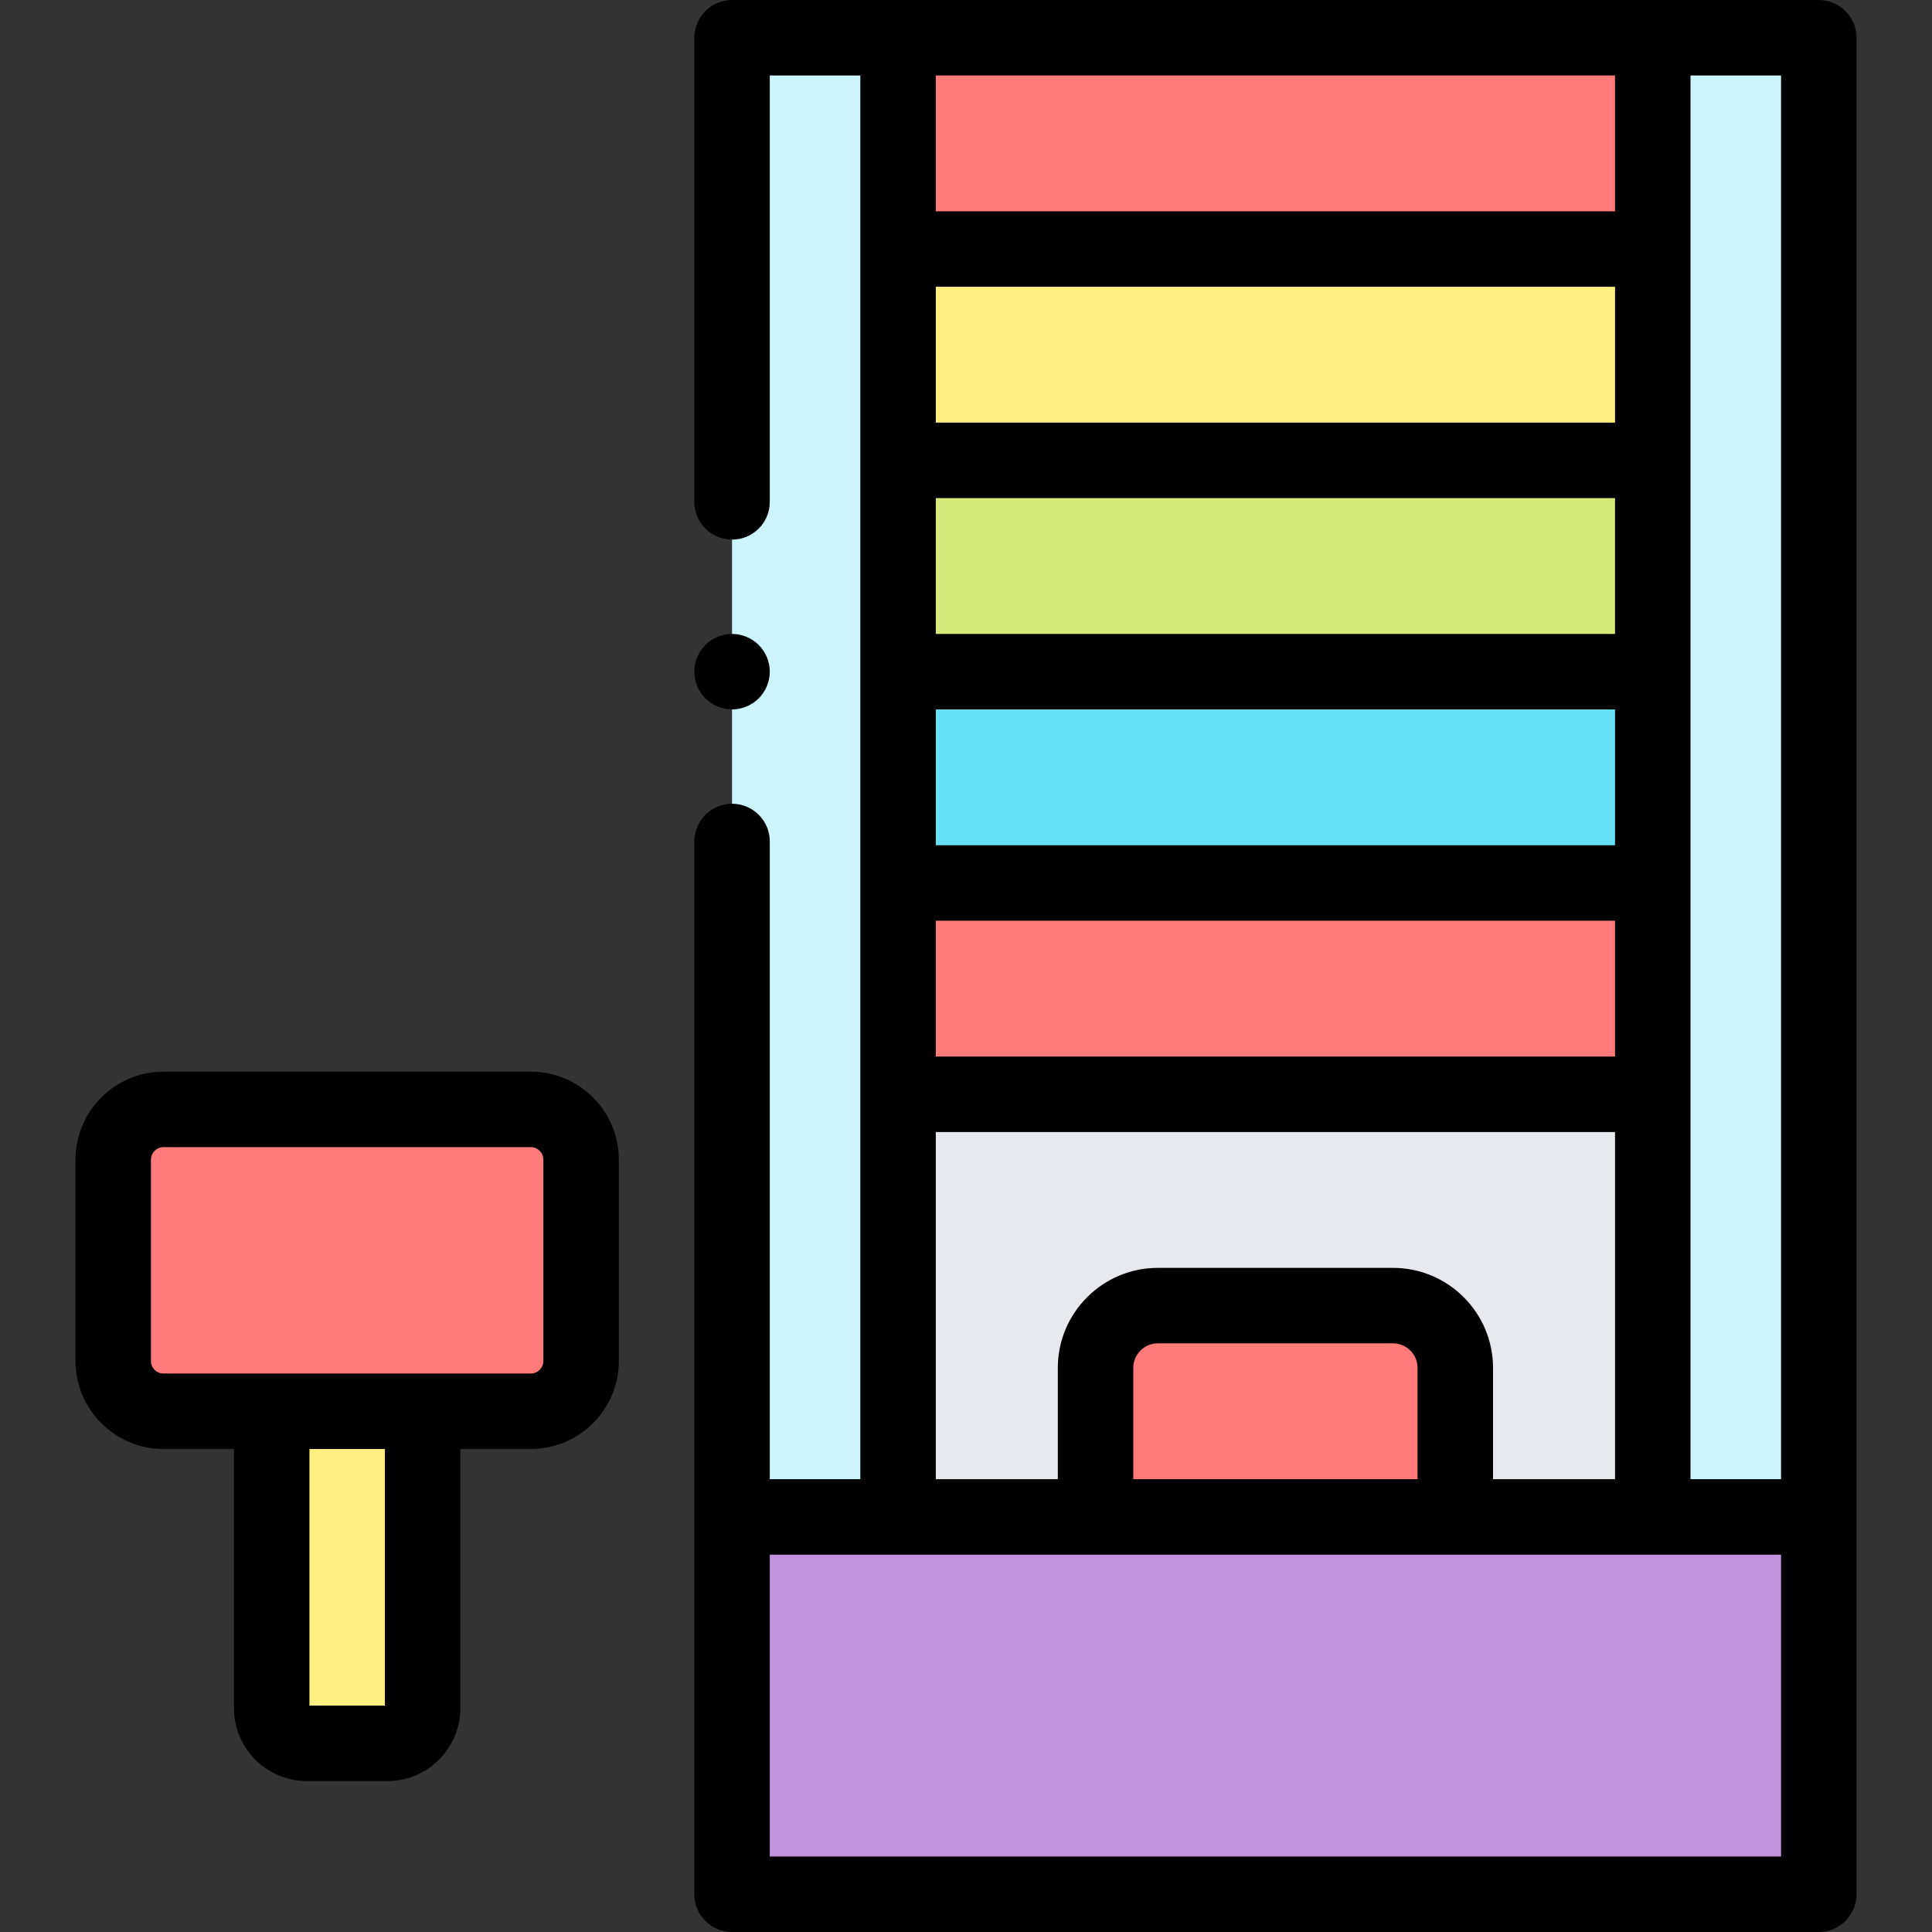 <svg id="Capa_1" enable-background="new 0 0 512 512" height="512" viewBox="0 0 512 512" width="512" xmlns="http://www.w3.org/2000/svg"><rect x="0" y="0" width="512" height="512" fill="#333333" stroke="none"/><g id="XMLID_1523_"><g id="XMLID_2005_"><path id="XMLID_1882_" d="m194 402h288v100h-288z" fill="#c193dc"/><path id="XMLID_1829_" d="m194 10h288v392h-288z" fill="#cbf4fb"/><path id="XMLID_1073_" d="m238 10h200v56h-200z" fill="#ff7b79"/><path id="XMLID_1076_" d="m238 66h200v56h-200z" fill="#ffee80"/><path id="XMLID_1092_" d="m238 122h200v56h-200z" fill="#d5ea79"/><path id="XMLID_1218_" d="m238 178h200v56h-200z" fill="#66e0f7"/><path id="XMLID_1735_" d="m238 234h200v56h-200z" fill="#ff7b79"/><path id="XMLID_1786_" d="m238 290h200v112h-200z" fill="#e7e9ef"/><path id="XMLID_867_" d="m369.167 346h-62.333c-9.113 0-16.5 7.387-16.5 16.5v39.5h95.333v-39.5c0-9.113-7.388-16.5-16.5-16.5z" fill="#ff7b79"/><g id="XMLID_2004_"><path id="XMLID_2003_" d="m43.333 294h97.333c7.364 0 13.333 5.97 13.333 13.333v53.333c0 7.364-5.969 13.333-13.333 13.333h-97.333c-7.363.001-13.333-5.969-13.333-13.332v-53.333c0-7.364 5.97-13.334 13.333-13.334z" fill="#ff7b79"/><path id="XMLID_2002_" d="m102.667 462h-21.334c-5.155 0-9.333-4.179-9.333-9.333v-78.667h40v78.667c0 5.154-4.179 9.333-9.333 9.333z" fill="#ffee80"/></g></g><g id="XMLID_103_"><path id="XMLID_931_" d="m482 0h-288c-5.523 0-10 4.477-10 10v123c0 5.523 4.477 10 10 10s10-4.477 10-10v-113h24v372h-24v-169c0-5.523-4.477-10-10-10s-10 4.477-10 10v279c0 5.522 4.477 10 10 10h288c5.522 0 10-4.478 10-10v-492c0-5.523-4.478-10-10-10zm-10 392h-24v-372h24zm-44-224h-180v-36h180zm-180 20h180v36h-180zm180-76h-180v-36h180zm-180 132h180v36h-180zm180-224v36h-180v-36zm-180 280h180v92h-32.333v-29.5c0-14.612-11.888-26.5-26.5-26.5h-62.334c-14.612 0-26.5 11.888-26.5 26.5v29.5h-32.333zm127.667 92h-75.334v-29.5c0-3.584 2.916-6.5 6.5-6.5h62.334c3.584 0 6.5 2.916 6.5 6.5zm96.333 100h-268v-80h268z"/><path id="XMLID_942_" d="m140.667 284h-97.334c-12.866 0-23.333 10.467-23.333 23.333v53.334c0 12.866 10.467 23.333 23.333 23.333h18.667v68.667c0 10.66 8.673 19.333 19.334 19.333h21.333c10.661 0 19.334-8.673 19.334-19.333v-68.667h18.667c12.865 0 23.332-10.467 23.332-23.333v-53.334c0-12.866-10.467-23.333-23.333-23.333zm-38.667 168h-20v-68h20zm42-91.333c0 1.838-1.496 3.333-3.333 3.333h-97.334c-1.838 0-3.333-1.495-3.333-3.333v-53.334c0-1.838 1.496-3.333 3.333-3.333h97.333c1.838 0 3.333 1.495 3.333 3.333v53.334z"/><path id="XMLID_944_" d="m194 188c2.63 0 5.21-1.07 7.07-2.931 1.86-1.859 2.93-4.439 2.93-7.069s-1.07-5.21-2.93-7.07-4.44-2.93-7.07-2.93-5.21 1.069-7.07 2.93c-1.86 1.86-2.93 4.44-2.93 7.07s1.07 5.21 2.93 7.069c1.86 1.861 4.44 2.931 7.07 2.931z"/></g></g></svg>